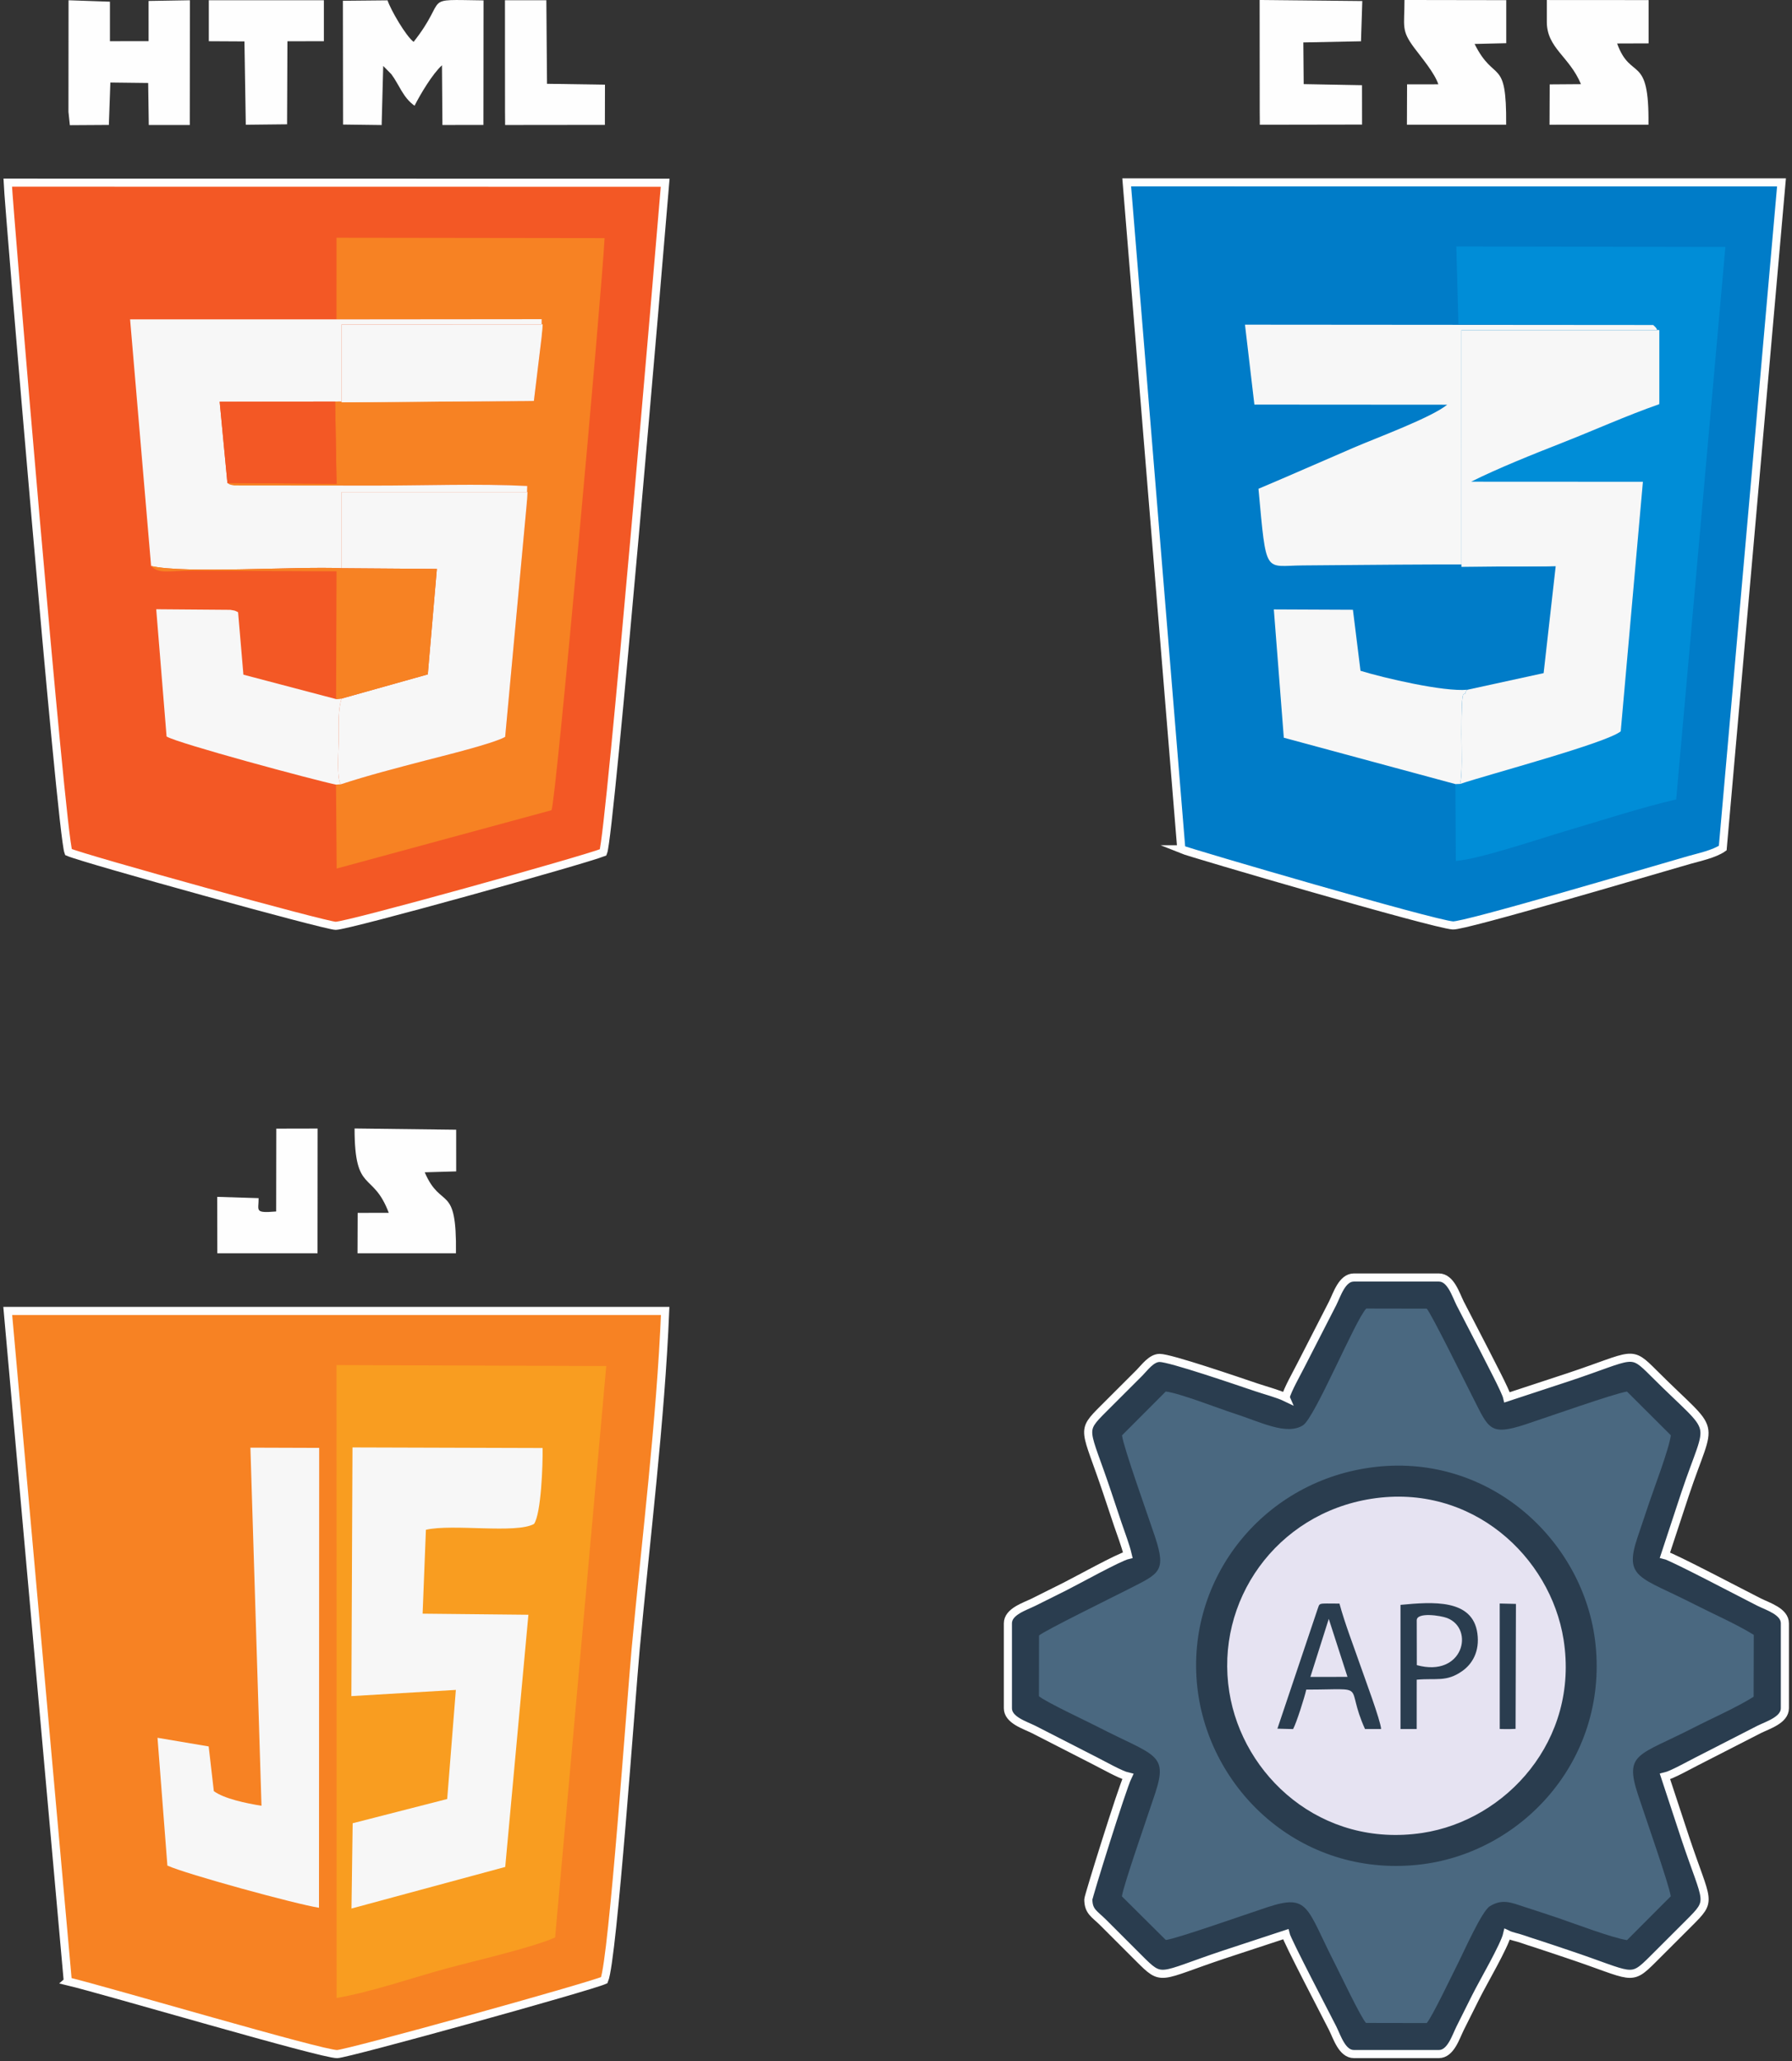 <svg width="167" height="192" viewBox="0 0 167 192" fill="none" xmlns="http://www.w3.org/2000/svg">
<rect x="0" y="0" width="167" height="192" fill="#333333" stroke="none"/>
<g clip-path="url(#clip0_1013_189)">
<path fill-rule="evenodd" clip-rule="evenodd" d="M110.088 79.113C110.924 79.454 133.531 86.073 135.393 86.206C136.472 86.284 153.623 81.199 157.409 80.113C158.298 79.859 159.752 79.553 160.545 78.999L166.021 16.991L105 16.987L110.09 79.113H110.088Z" fill="#007CC8" stroke="#FEFEFE" stroke-width="0.756" stroke-miterlimit="22.926"/>
<path fill-rule="evenodd" clip-rule="evenodd" d="M154.063 30.271C154.484 30.67 154.516 30.601 154.512 32.129C154.508 33.442 154.293 36.767 154.619 37.648C151.537 38.727 148.522 40.093 145.583 41.244C142.884 42.302 139.527 43.648 137.097 44.865L153.103 44.873L151.036 68.124C149.659 69.229 138.786 72.116 136.067 73.021L135.63 73.037L135.67 80.192C137.758 80.071 143.593 78.09 146.026 77.375C149.261 76.426 152.92 75.227 156.207 74.467L160.792 23.005L135.715 22.959L135.916 30.194L154.063 30.269V30.271Z" fill="#008DD7"/>
<path fill-rule="evenodd" clip-rule="evenodd" d="M144.978 52.743L143.853 62.703L136.754 64.25C136.704 64.31 136.619 64.316 136.601 64.425C136.462 65.213 136.194 63.192 136.198 68.405C136.198 69.875 136.299 72.037 136.07 73.025C138.787 72.118 149.66 69.233 151.039 68.127L153.106 44.877L137.1 44.869C139.53 43.65 142.887 42.304 145.586 41.248C148.525 40.096 151.54 38.73 154.623 37.652V30.757H136.198L136.199 52.791L144.982 52.745L144.978 52.743Z" fill="#F7F7F7"/>
<path fill-rule="evenodd" clip-rule="evenodd" d="M144.979 52.743L136.196 52.789L136.194 30.755H154.619V37.651C154.294 36.771 154.51 33.444 154.512 32.131C154.516 30.601 154.484 30.67 154.063 30.273L116.022 30.243L116.899 37.688L134.867 37.7C133.376 38.907 128.326 40.766 126.186 41.685C123.237 42.951 120.188 44.305 117.28 45.53C118.032 53.7 117.809 52.691 121.396 52.67C127.826 52.63 139.627 52.451 144.975 52.745L144.979 52.743Z" fill="#F7F7F7"/>
<path fill-rule="evenodd" clip-rule="evenodd" d="M135.63 73.04L136.067 73.024C136.295 72.035 136.196 69.873 136.194 68.404C136.19 63.192 136.458 65.213 136.597 64.423C136.617 64.314 136.701 64.308 136.75 64.248C134.556 64.463 128.966 63.154 126.788 62.485L126.082 56.801L118.711 56.768L119.641 68.719L135.628 73.037L135.63 73.04Z" fill="#F7F7F7"/>
<path fill-rule="evenodd" clip-rule="evenodd" d="M134.042 7.853L131.128 7.857L131.114 11.619L140.362 11.617C140.411 5.212 139.288 7.841 137.42 4.094L140.37 4.025V0.014L130.886 -0.001C130.886 2.496 130.554 2.79 131.802 4.464C132.462 5.349 133.686 6.788 134.04 7.849L134.042 7.853Z" fill="#FEFEFE"/>
<path fill-rule="evenodd" clip-rule="evenodd" d="M144.151 2.031C144.151 4.485 146.244 5.236 147.333 7.839L144.42 7.86L144.404 11.621L153.623 11.619C153.711 4.904 151.984 7.612 150.704 4.051L153.637 4.041V0.008L144.151 0.002V2.033V2.031Z" fill="#FEFEFE"/>
<path fill-rule="evenodd" clip-rule="evenodd" d="M117.396 10.398L117.406 11.621L126.933 11.605L126.929 7.936L121.494 7.835L121.46 3.953L126.834 3.846L126.955 0.096L117.388 0L117.396 10.398Z" fill="#FEFEFE"/>
<path fill-rule="evenodd" clip-rule="evenodd" d="M6.316 184.562C9.84 185.402 30.01 191.366 31.421 191.34C32.395 191.322 55.039 185.043 56.313 184.455C57.12 182.519 58.825 158.074 59.24 153.597C60.184 143.458 61.573 132.268 61.989 122.115H0.722L6.318 184.56L6.316 184.562Z" fill="#F78223" stroke="#FEFEFE" stroke-width="0.756" stroke-miterlimit="22.926"/>
<path fill-rule="evenodd" clip-rule="evenodd" d="M31.373 186.109C34.511 185.589 38.48 184.213 41.553 183.381C44.462 182.593 49.383 181.483 51.732 180.481L56.498 127.246L31.361 127.16L31.373 186.109Z" fill="#F99D20"/>
<path fill-rule="evenodd" clip-rule="evenodd" d="M32.746 157.994L42.482 157.416L41.675 167.579L32.865 169.837L32.756 177.78L47.083 173.907L49.243 150.416L39.384 150.315L39.692 142.5C42.182 141.923 48.099 142.892 49.768 141.955C50.434 140.98 50.593 136.429 50.567 134.883L32.849 134.829L32.746 157.996V157.994Z" fill="#F7F7F7"/>
<path fill-rule="evenodd" clip-rule="evenodd" d="M24.367 168.209C22.956 167.981 20.893 167.556 19.927 166.845L19.448 162.682L14.679 161.876L15.599 173.78C17.342 174.576 27.573 177.375 29.727 177.709L29.745 134.871L23.336 134.849L24.369 168.209H24.367Z" fill="#F7F7F7"/>
<path fill-rule="evenodd" clip-rule="evenodd" d="M36.227 112.975L33.331 112.981L33.317 116.743H42.491C42.578 110.114 41.124 112.79 39.581 109.201L42.513 109.117L42.511 105.234L33.043 105.119C33.043 111.273 34.732 109.018 36.229 112.973L36.227 112.975Z" fill="#FEFEFE"/>
<path fill-rule="evenodd" clip-rule="evenodd" d="M25.739 112.849C23.643 113.028 24.124 112.76 24.1 111.607L20.242 111.488L20.252 116.745H29.591L29.601 105.126L25.749 105.134L25.737 112.849H25.739Z" fill="#FEFEFE"/>
<path fill-rule="evenodd" clip-rule="evenodd" d="M6.374 79.371C7.769 79.99 30.346 86.24 31.284 86.24C32.438 86.24 54.278 80.155 56.212 79.399C56.847 77.858 61.454 23.489 61.989 17.021L0.72 17.013C0.809 19.207 5.694 77.525 6.374 79.371Z" fill="#F35825" stroke="#FEFEFE" stroke-width="0.756" stroke-miterlimit="22.926"/>
<path fill-rule="evenodd" clip-rule="evenodd" d="M31.357 29.751L50.477 29.733L50.48 31.357L49.754 37.351L31.232 37.404L31.363 45.068L21.191 44.99C21.482 45.165 21.287 45.119 21.837 45.223L34.914 45.234C39.533 45.239 44.567 45.042 49.134 45.272L49.084 46.97L47.077 68.646C45.93 69.285 41.324 70.403 39.579 70.859C37.023 71.526 34.268 72.237 31.76 73.063L31.315 73.089L31.375 80.905L51.398 75.471C51.825 74.546 56.102 27.077 56.342 22.181L31.363 22.147L31.357 29.753V29.751Z" fill="#F78223"/>
<path fill-rule="evenodd" clip-rule="evenodd" d="M14.081 52.721C17.167 53.458 27.746 52.739 31.842 52.93V45.836H49.15L49.084 46.968L49.134 45.27C44.567 45.04 39.535 45.236 34.914 45.233L21.837 45.221C21.289 45.117 21.482 45.163 21.192 44.988L20.47 37.422L31.23 37.402L49.752 37.349L31.84 37.468V30.217L50.557 30.219L50.48 31.355L50.478 29.731L31.357 29.749L12.123 29.747L14.081 52.719V52.721Z" fill="#F7F7F7"/>
<path fill-rule="evenodd" clip-rule="evenodd" d="M31.842 52.93L40.712 52.996L39.867 62.819L31.842 65.07C31.484 66.043 31.562 67.608 31.562 68.984C31.562 69.724 31.347 72.567 31.76 73.061C34.268 72.236 37.023 71.527 39.579 70.858C41.324 70.401 45.93 69.283 47.077 68.644L49.084 46.968L49.15 45.836H31.842V52.93Z" fill="#F7F7F7"/>
<path fill-rule="evenodd" clip-rule="evenodd" d="M31.315 73.087L31.76 73.061C31.349 72.567 31.562 69.724 31.562 68.983C31.56 67.607 31.484 66.043 31.842 65.07L31.321 65.12L22.684 62.846L22.187 57.025C21.774 56.837 22.05 56.916 21.464 56.807L14.558 56.752L15.524 68.606C16.557 69.243 29.244 72.66 31.315 73.089V73.087Z" fill="#F7F7F7"/>
<path fill-rule="evenodd" clip-rule="evenodd" d="M49.754 37.351L50.48 31.357L50.559 30.222L31.842 30.22V37.47L49.754 37.351Z" fill="#F7F7F7"/>
<path fill-rule="evenodd" clip-rule="evenodd" d="M31.969 11.603L35.566 11.649L35.713 6.143L36.474 6.916C37.214 7.91 37.552 9.088 38.633 9.848C39.179 8.772 40.31 6.872 41.188 6.082L41.23 11.645L45.05 11.639L45.062 0.036C39.084 -0.037 41.9 -0.349 38.545 3.9C37.826 3.362 36.415 0.932 36.115 0.032L31.955 0.072L31.971 11.603H31.969Z" fill="#FEFEFE"/>
<path fill-rule="evenodd" clip-rule="evenodd" d="M6.38 10.422L6.511 11.662L10.144 11.639L10.285 7.688L13.809 7.73L13.866 11.645H17.686L17.698 0.024L13.847 0.088L13.848 3.832L10.245 3.838V0.157L6.388 0.024L6.38 10.422Z" fill="#FEFEFE"/>
<path fill-rule="evenodd" clip-rule="evenodd" d="M31.322 65.12L31.842 65.07L39.867 62.819L40.712 52.995L31.842 52.93C27.746 52.739 17.168 53.456 14.081 52.721C14.808 53.503 15.766 53.156 17.885 53.152L31.363 53.218L31.322 65.12Z" fill="#F78223"/>
<path fill-rule="evenodd" clip-rule="evenodd" d="M21.192 44.988L31.366 45.068L31.232 37.402L20.473 37.422L21.192 44.988Z" fill="#F35825"/>
<path fill-rule="evenodd" clip-rule="evenodd" d="M19.459 3.84L22.78 3.858L22.905 11.621L26.753 11.579L26.785 3.842L30.183 3.84V0.024H19.459V3.84Z" fill="#FEFEFE"/>
<path fill-rule="evenodd" clip-rule="evenodd" d="M47.064 10.422L47.074 11.645L56.37 11.635L56.379 7.886L50.977 7.805L50.915 0.024H47.058L47.064 10.422Z" fill="#FEFEFE"/>
<path fill-rule="evenodd" clip-rule="evenodd" d="M119.809 130.166C119.102 129.826 117.919 129.516 117.069 129.228C115.362 128.655 109.074 126.491 108.07 126.491C107.295 126.491 106.651 127.414 106.196 127.869L102.873 131.188C100.623 133.435 101.154 132.959 103.209 139.117C103.551 140.14 103.823 140.954 104.165 141.978C104.483 142.927 104.886 143.938 105.101 144.857C104.276 145.05 100.347 147.232 99.256 147.778C98.232 148.288 97.316 148.746 96.332 149.237C95.51 149.648 93.928 150.116 93.928 151.214V159.126C93.928 160.224 95.51 160.692 96.332 161.103L102.132 164.071C102.809 164.411 104.431 165.328 105.101 165.483C104.54 166.65 101.424 176.676 101.424 176.926C101.424 178.068 102.006 178.284 102.803 179.08L106.126 182.4C108.376 184.647 107.899 184.117 114.064 182.064L119.809 180.174C119.957 180.806 123.645 187.838 124.194 188.934C124.605 189.756 125.074 191.336 126.173 191.336H134.093C135.192 191.336 135.661 189.756 136.072 188.934C136.563 187.953 137.02 187.034 137.533 186.013C138.211 184.655 140.202 181.268 140.456 180.174C140.91 180.393 141.341 180.438 141.85 180.619C142.283 180.774 142.694 180.899 143.233 181.074C144.246 181.401 145.109 181.701 146.095 182.029C152.259 184.082 151.88 184.655 154.068 182.469L157.391 179.15C159.641 176.903 159.11 177.379 157.055 171.221L155.163 165.481C155.833 165.326 157.455 164.407 158.132 164.069L163.931 161.101C164.754 160.69 166.336 160.222 166.336 159.124V151.212C166.336 150.114 164.754 149.646 163.931 149.235C162.61 148.574 155.871 145.02 155.163 144.855L157.019 139.223C159.527 131.702 160.197 133.991 154.138 127.936C151.888 125.689 152.365 126.219 146.2 128.272L140.454 130.162C140.315 129.562 138.799 126.717 138.334 125.78L136.07 121.402C135.659 120.58 135.19 119 134.091 119H126.171C125.072 119 124.603 120.58 124.192 121.402L121.221 127.196C120.881 127.873 119.962 129.493 119.807 130.162L119.809 130.166Z" fill="#2A3D4F" stroke="#FEFEFE" stroke-width="0.756" stroke-miterlimit="22.926"/>
<path fill-rule="evenodd" clip-rule="evenodd" d="M108.636 129.624L104.562 133.705C104.699 134.829 107.005 141.238 107.643 143.166C108.724 146.429 108.002 146.582 105.16 148.032C103.731 148.76 97.27 151.933 96.831 152.348L96.821 157.998C97.348 158.488 101.349 160.367 102.259 160.835C107.617 163.593 108.883 163.307 107.653 167.049C107.027 168.953 104.677 175.658 104.552 176.646L108.644 180.712C109.596 180.615 116.262 178.264 118.126 177.653C122.005 176.382 121.723 177.667 124.41 182.928C124.903 183.893 126.815 187.923 127.302 188.439L132.958 188.449C133.439 187.931 135.341 183.929 135.804 183.021C136.402 181.848 138.083 178.034 138.835 177.57C140.005 176.845 140.846 177.23 142.028 177.617C143.102 177.969 144.135 178.298 145.22 178.667C146.734 179.184 150.202 180.506 151.625 180.724L155.7 176.64C155.58 175.648 153.259 169.046 152.641 167.156C151.367 163.263 152.679 163.577 157.826 160.938C159.585 160.037 161.835 159.054 163.423 158.054L163.438 152.29C161.864 151.307 159.635 150.329 157.919 149.453C152.856 146.864 151.325 147.055 152.583 143.269C152.935 142.209 153.299 141.154 153.651 140.096C154.136 138.637 155.543 134.988 155.708 133.697L151.623 129.625C150.437 129.8 144.127 132.04 142.136 132.691C138.829 133.773 138.739 133.076 137.284 130.219C136.557 128.792 133.379 122.345 132.96 121.903L127.322 121.893C126.296 122.961 122.53 132.077 121.425 132.77C119.887 133.733 117.48 132.459 115.042 131.674C113.545 131.194 109.9 129.759 108.636 129.622V129.624Z" fill="#4A6880"/>
<path fill-rule="evenodd" clip-rule="evenodd" d="M128.23 136.642C117.81 137.797 110.46 147.011 111.579 157.152C112.637 166.73 121.184 174.84 132.117 173.708C141.71 172.716 149.832 164.055 148.69 153.172C147.694 143.694 139.029 135.443 128.232 136.64L128.23 136.642Z" fill="#2A3D4F"/>
<path fill-rule="evenodd" clip-rule="evenodd" d="M127.811 139.612C118.927 141.002 113.212 149.138 114.561 157.611C115.805 165.428 123.139 172.16 132.559 170.738C140.337 169.565 147.196 162.112 145.713 152.731C144.491 145.002 137.146 138.151 127.813 139.612H127.811Z" fill="#E6E3F2"/>
<path fill-rule="evenodd" clip-rule="evenodd" d="M130.516 149.493V161.059H132.024L132.026 156.465C133.856 156.298 134.789 156.705 136.273 155.657C137.213 154.994 137.911 153.819 137.68 152.149C137.239 148.931 133.533 149.207 130.514 149.495L130.516 149.493Z" fill="#2A3D4F"/>
<path fill-rule="evenodd" clip-rule="evenodd" d="M119.042 161.026L120.507 161.065C120.811 160.508 121.58 158.103 121.733 157.387C127.713 157.387 125.257 156.743 127.208 161.06H128.709C128.657 160.255 127.174 156.299 126.811 155.246C126.155 153.35 125.328 151.234 124.827 149.374C122.729 149.374 123.031 149.261 122.772 149.94L119.044 161.028L119.042 161.026Z" fill="#2A3D4F"/>
<path fill-rule="evenodd" clip-rule="evenodd" d="M132.028 150.934L132.036 155.108C136.355 156.293 137.448 151.731 134.866 150.722C134.264 150.488 132.028 150.146 132.028 150.934Z" fill="#E6E3F2"/>
<path fill-rule="evenodd" clip-rule="evenodd" d="M139.765 161.055L140.317 161.065L140.741 161.063L141.239 161.045L141.273 149.405L139.761 149.368L139.765 161.055Z" fill="#2A3D4F"/>
<path fill-rule="evenodd" clip-rule="evenodd" d="M122.117 156.207L125.575 156.201L123.83 150.799L122.117 156.207Z" fill="#E6E3F2"/>
</g>
<defs>
<clipPath id="clip0_1013_189">
<rect width="167" height="192" fill="white"/>
</clipPath>
</defs>
</svg>
